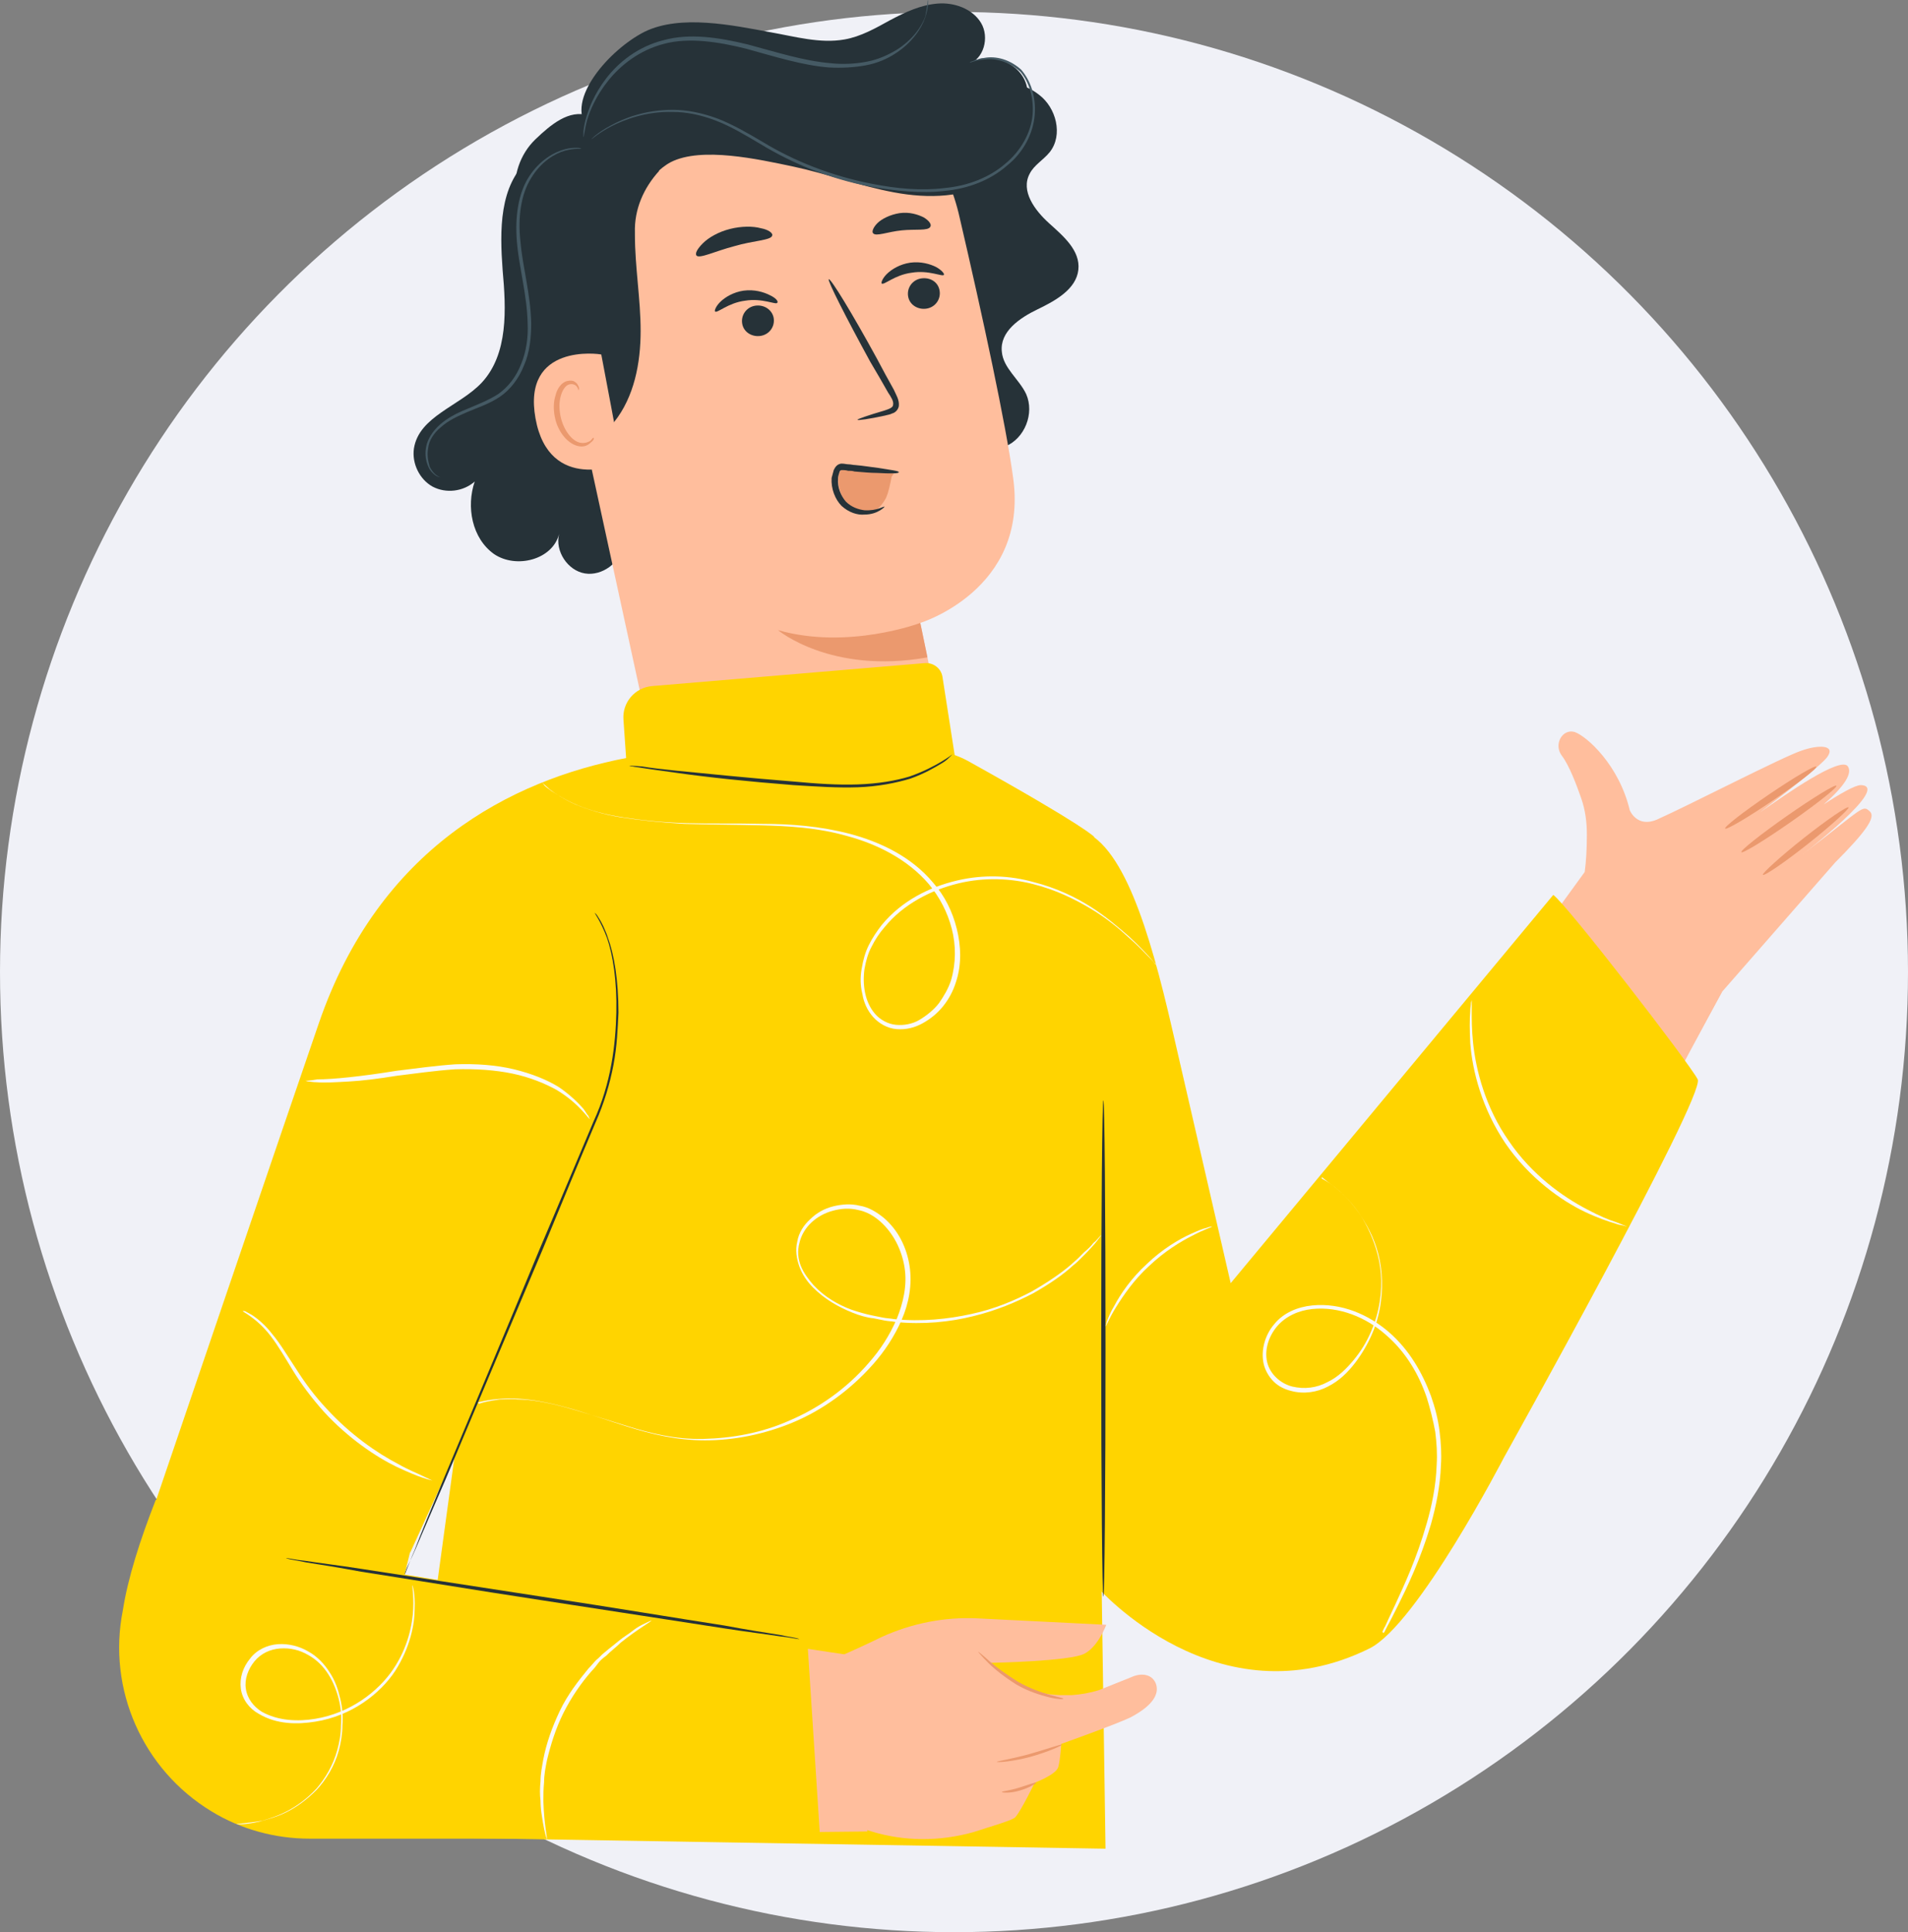 <svg width="160" height="162" viewBox="0 0 160 162" fill="none" xmlns="http://www.w3.org/2000/svg">
<rect x="0" y="0" width="160" height="162" fill="#808080" stroke="none"/>
<ellipse rx="80" ry="80.5" transform="matrix(-1 0 0 1 80 81.5)" fill="#F0F1F7"/>
<g clip-path="url(#clip0)">
<path d="M144.405 83.156L153.881 72.325C156.46 69.738 157.3 68.534 156.82 68.053C156.16 67.451 156.4 67.632 151.122 71.663C151.122 71.663 158.679 65.887 156.04 65.827C155.561 65.827 154.301 66.549 152.922 67.451C154.781 65.827 155.321 64.804 154.961 64.262C154.361 63.36 149.743 66.609 147.584 68.113C149.323 66.79 152.622 64.262 153.222 63.48C154.001 62.397 152.382 62.457 151.062 62.939C149.563 63.42 141.406 67.632 138.947 68.715C137.268 69.437 136.668 67.933 136.668 67.933C135.769 64.142 133.07 61.735 132.05 61.374C131.031 61.073 130.251 62.397 130.971 63.36C131.57 64.142 132.17 65.707 132.59 66.91C132.95 67.933 133.07 68.956 133.07 69.979C133.07 71.182 133.01 72.205 132.89 73.108L124.193 85.082L138.707 93.505L144.405 83.156Z" fill="#FFBE9D"/>
<path d="M147.824 73.348C147.944 73.469 149.623 72.325 151.602 70.761C153.581 69.196 155.081 67.812 155.021 67.692C154.901 67.572 153.222 68.715 151.242 70.279C149.263 71.844 147.764 73.228 147.824 73.348Z" fill="#EB996E"/>
<path d="M146.026 71.45C145.931 71.313 147.639 69.956 149.84 68.417C152.042 66.878 153.903 65.742 153.998 65.878C154.092 66.014 152.384 67.372 150.183 68.911C147.982 70.449 146.12 71.586 146.026 71.45Z" fill="#EB996E"/>
<path d="M144.665 69.469C144.572 69.332 146.209 68.057 148.321 66.623C150.433 65.188 152.22 64.136 152.313 64.274C152.406 64.411 150.769 65.686 148.657 67.121C146.545 68.555 144.758 69.607 144.665 69.469Z" fill="#EB996E"/>
<path d="M132.17 74.913L97.564 118.898L105.481 137.43C105.481 137.43 114.957 135.324 117.836 131.293C120.715 127.261 144.405 83.156 144.405 83.156L132.17 74.913Z" fill="#FFBE9D"/>
<path d="M44.366 13.358C41.847 15.524 41.907 19.315 42.147 22.624C42.447 25.934 42.627 29.664 40.408 32.071C38.548 34.057 35.13 34.899 34.71 37.607C34.53 38.87 35.19 40.194 36.269 40.796C37.409 41.398 38.848 41.217 39.808 40.375C39.088 42.481 39.568 45.128 41.427 46.452C43.286 47.715 46.345 46.933 46.885 44.767C46.525 46.211 47.605 47.836 49.044 48.077C50.483 48.317 52.043 47.174 52.223 45.73" fill="#263238"/>
<path d="M79.991 35.561C80.591 37.186 82.69 38.088 84.31 37.426C85.929 36.764 86.769 34.658 86.049 33.034C85.449 31.77 84.13 30.868 84.01 29.484C83.83 27.799 85.509 26.656 87.008 25.934C88.508 25.212 90.247 24.249 90.427 22.624C90.607 21 89.168 19.796 87.968 18.713C86.769 17.63 85.569 16.006 86.349 14.561C86.709 13.839 87.488 13.418 88.028 12.756C89.168 11.312 88.568 9.026 87.129 7.943C85.689 6.799 83.71 6.679 81.911 6.98C80.111 7.281 78.432 8.063 76.693 8.544C70.935 10.229 64.518 9.387 59.42 6.258" fill="#263238"/>
<path d="M69.376 74.371C62.898 75.695 56.601 71.543 55.221 65.105L46.705 25.934C44.486 16.427 50.483 6.92 60.08 4.934L60.979 4.814C69.975 3.49 78.492 9.326 80.471 18.232C82.39 26.475 84.37 35.621 84.969 40.134C86.229 49.46 77.172 52.228 77.172 52.228L78.792 60.05C80.111 66.609 75.913 73.047 69.376 74.371Z" fill="#FFBE9D"/>
<path d="M78.792 24.369C78.912 25.091 78.432 25.753 77.712 25.873C76.993 25.994 76.273 25.573 76.153 24.851C76.033 24.128 76.513 23.467 77.233 23.346C78.012 23.226 78.672 23.647 78.792 24.369Z" fill="#263238"/>
<path d="M79.152 23.045C79.032 23.226 77.892 22.624 76.453 22.865C75.013 23.045 74.114 23.948 73.934 23.767C73.874 23.707 73.994 23.346 74.354 22.985C74.774 22.564 75.493 22.143 76.333 22.023C77.233 21.902 78.012 22.143 78.492 22.384C79.032 22.684 79.212 22.985 79.152 23.045Z" fill="#263238"/>
<path d="M64.878 26.656C64.998 27.378 64.518 28.04 63.798 28.16C63.078 28.28 62.359 27.859 62.239 27.137C62.119 26.415 62.599 25.753 63.318 25.633C64.098 25.512 64.758 25.994 64.878 26.656Z" fill="#263238"/>
<path d="M65.177 25.392C65.058 25.573 63.918 24.971 62.479 25.212C61.039 25.392 60.14 26.295 59.96 26.114C59.9 26.054 60.02 25.693 60.38 25.332C60.799 24.911 61.519 24.489 62.359 24.369C63.258 24.249 64.038 24.489 64.518 24.73C65.058 24.971 65.297 25.272 65.177 25.392Z" fill="#263238"/>
<path d="M71.895 35.2C71.895 35.14 72.734 34.839 74.174 34.418C74.534 34.297 74.894 34.177 74.894 33.936C74.954 33.636 74.714 33.275 74.474 32.913C73.994 32.071 73.514 31.229 72.974 30.326C70.935 26.596 69.376 23.527 69.496 23.407C69.676 23.346 71.475 26.295 73.514 30.025C73.994 30.928 74.474 31.83 74.954 32.673C75.133 33.094 75.433 33.515 75.373 34.057C75.313 34.358 75.073 34.598 74.834 34.658C74.594 34.779 74.414 34.779 74.234 34.839C72.854 35.14 71.955 35.26 71.895 35.2Z" fill="#263238"/>
<path d="M64.758 19.736C64.698 20.157 63.198 20.157 61.579 20.639C59.96 21.06 58.64 21.722 58.4 21.421C58.28 21.24 58.46 20.879 58.94 20.398C59.42 19.917 60.26 19.435 61.219 19.195C62.179 18.954 63.138 18.954 63.798 19.134C64.458 19.255 64.818 19.555 64.758 19.736Z" fill="#263238"/>
<path d="M78.012 19.014C77.832 19.375 76.753 19.195 75.613 19.315C74.414 19.435 73.454 19.856 73.214 19.555C73.094 19.435 73.214 19.074 73.574 18.713C73.934 18.352 74.654 17.991 75.433 17.871C76.273 17.75 76.993 17.991 77.472 18.232C77.952 18.533 78.132 18.834 78.012 19.014Z" fill="#263238"/>
<path d="M55.282 14.321C55.282 14.321 55.221 14.321 55.282 14.321C53.962 15.765 53.182 17.57 53.242 19.495C53.242 19.555 53.242 19.616 53.242 19.676C53.242 22.384 53.722 25.091 53.722 27.739C53.722 30.447 53.182 33.275 51.503 35.38C50.783 36.223 49.464 36.945 48.684 36.163C48.384 35.862 48.264 35.441 48.204 35.019C46.765 28.701 44.186 23.286 43.227 16.607C42.987 14.802 43.586 12.937 44.906 11.673C46.165 10.47 47.725 9.146 49.344 9.688C51.023 10.169 53.422 12.816 54.802 13.899" fill="#263238"/>
<path d="M50.423 29.724C50.244 29.664 43.766 28.762 44.906 35.08C46.045 41.398 52.103 38.931 52.103 38.75C52.103 38.569 50.423 29.724 50.423 29.724Z" fill="#FFBE9D"/>
<path d="M49.764 36.704C49.704 36.704 49.644 36.825 49.524 36.945C49.344 37.065 49.044 37.186 48.684 37.125C47.965 37.005 47.245 36.042 47.005 34.899C46.885 34.297 46.885 33.756 47.005 33.275C47.125 32.793 47.365 32.372 47.665 32.252C47.965 32.131 48.264 32.252 48.384 32.432C48.504 32.613 48.504 32.733 48.504 32.733C48.504 32.733 48.624 32.613 48.504 32.372C48.444 32.252 48.384 32.131 48.204 32.011C48.025 31.89 47.785 31.89 47.545 31.951C47.065 32.071 46.705 32.613 46.585 33.154C46.405 33.696 46.405 34.358 46.525 34.959C46.765 36.223 47.665 37.306 48.624 37.426C49.104 37.486 49.404 37.246 49.584 37.065C49.824 36.885 49.824 36.704 49.764 36.704Z" fill="#EB996E"/>
<path d="M49.284 10.71C47.365 8.424 51.083 4.152 54.082 2.648C57.081 1.203 61.399 2.106 64.638 2.708C66.677 3.069 68.776 3.67 70.815 3.309C72.195 3.069 73.454 2.347 74.654 1.685C75.913 1.023 77.173 0.421 78.612 0.301C79.991 0.181 81.551 0.722 82.27 1.925C82.99 3.129 82.51 4.994 81.131 5.415C82.75 4.212 85.449 5.115 86.049 7.04C86.649 8.965 84.849 11.192 82.81 11.071C83.59 10.229 85.149 11.192 85.209 12.335C85.269 13.478 84.37 14.441 83.41 15.043C80.951 16.607 77.832 16.667 74.954 16.126C72.075 15.584 69.316 14.561 66.497 13.96C63.618 13.358 58.82 12.275 56.241 13.599C54.322 14.621 53.302 17.209 52.103 16.848C50.963 16.487 50.064 15.464 49.704 14.261C49.284 13.177 49.284 11.914 49.284 10.71Z" fill="#263238"/>
<path d="M36.929 40.014C36.929 40.014 36.809 40.014 36.569 39.893C36.389 39.773 36.089 39.532 35.909 39.111C35.73 38.69 35.609 38.148 35.73 37.486C35.849 36.825 36.269 36.163 36.869 35.621C37.469 35.08 38.248 34.658 39.148 34.297C39.988 33.936 40.947 33.575 41.787 33.034C42.627 32.432 43.286 31.59 43.706 30.507C44.126 29.484 44.306 28.28 44.246 27.077C44.186 24.67 43.526 22.444 43.346 20.278C43.166 18.172 43.466 16.186 44.366 14.802C45.266 13.418 46.465 12.756 47.365 12.515C47.785 12.395 48.144 12.395 48.384 12.395C48.624 12.395 48.744 12.455 48.744 12.455C48.744 12.515 48.264 12.395 47.365 12.636C46.525 12.877 45.386 13.538 44.546 14.922C43.706 16.246 43.406 18.172 43.646 20.278C43.826 22.384 44.486 24.61 44.546 27.077C44.546 28.28 44.426 29.544 43.946 30.627C43.526 31.71 42.807 32.673 41.907 33.275C41.007 33.876 40.048 34.177 39.208 34.538C38.368 34.899 37.589 35.26 36.989 35.802C36.389 36.283 35.969 36.945 35.909 37.547C35.789 38.148 35.909 38.69 36.029 39.111C36.389 39.893 36.929 40.014 36.929 40.014Z" fill="#455A64"/>
<path d="M81.311 5.235C81.311 5.235 81.371 5.175 81.611 5.115C81.731 5.054 81.791 4.994 81.971 4.994C82.091 4.934 82.27 4.874 82.45 4.874C83.23 4.693 84.49 4.814 85.629 5.837C86.409 6.739 86.889 8.063 86.769 9.627C86.649 11.132 85.869 12.756 84.43 13.899C83.05 15.103 81.191 15.825 79.212 16.006C77.233 16.246 75.073 16.005 72.974 15.644C69.496 14.982 66.377 13.659 63.798 12.094C62.479 11.312 61.279 10.59 60.02 10.109C58.76 9.627 57.561 9.387 56.421 9.387C54.142 9.326 52.343 10.049 51.263 10.59C50.124 11.192 49.644 11.673 49.584 11.673C49.584 11.673 50.064 11.132 51.203 10.53C52.283 9.928 54.082 9.206 56.421 9.206C57.561 9.206 58.82 9.447 60.139 9.928C61.399 10.41 62.658 11.132 63.978 11.914C66.557 13.478 69.676 14.742 73.094 15.404C75.193 15.825 77.293 16.006 79.212 15.765C81.191 15.584 82.99 14.862 84.31 13.719C85.629 12.636 86.469 11.071 86.589 9.627C86.709 8.183 86.289 6.859 85.569 6.017C84.49 5.054 83.29 4.874 82.51 4.994C81.731 5.054 81.371 5.295 81.311 5.235Z" fill="#455A64"/>
<path d="M77.832 0C77.832 0 77.892 0.542 77.592 1.444C77.293 2.347 76.513 3.55 75.133 4.453C74.414 4.934 73.574 5.295 72.615 5.476C71.655 5.656 70.575 5.716 69.496 5.656C67.277 5.476 64.998 4.753 62.599 4.092C60.2 3.49 57.74 3.129 55.701 3.67C53.602 4.212 52.043 5.476 51.023 6.739C50.004 8.003 49.464 9.266 49.224 10.109C48.984 11.011 48.984 11.493 48.924 11.493C48.924 11.493 48.924 11.372 48.924 11.132C48.924 10.891 48.984 10.53 49.104 10.049C49.344 9.146 49.824 7.882 50.843 6.559C51.863 5.235 53.482 3.911 55.641 3.37C57.8 2.768 60.26 3.129 62.718 3.731C65.177 4.392 67.457 5.115 69.616 5.295C70.695 5.415 71.715 5.355 72.674 5.175C73.634 4.994 74.414 4.633 75.133 4.212C76.513 3.37 77.293 2.226 77.592 1.384C77.772 0.542 77.772 0 77.832 0Z" fill="#455A64"/>
<path d="M74.773 39.953C74.654 40.555 74.534 41.217 74.294 41.758C73.994 42.3 73.574 42.842 72.974 42.962C72.314 43.142 71.655 42.902 71.175 42.42C70.695 41.939 70.455 41.337 70.335 40.675C70.215 40.074 70.335 39.352 70.935 39.111C71.175 39.051 71.415 39.051 71.655 39.111C72.734 39.291 73.874 39.532 74.954 39.713" fill="#EB996E"/>
<path d="M74.174 42.481C74.114 42.42 73.574 42.842 72.495 42.782C72.015 42.721 71.415 42.541 70.935 42.059C70.515 41.578 70.215 40.856 70.275 40.134C70.275 39.953 70.335 39.773 70.395 39.592C70.455 39.412 70.455 39.472 70.575 39.412C70.695 39.412 70.935 39.412 71.115 39.472C71.295 39.472 71.475 39.472 71.655 39.532C72.374 39.592 73.034 39.653 73.574 39.653C74.654 39.713 75.373 39.713 75.373 39.592C75.373 39.472 74.714 39.412 73.634 39.231C73.094 39.171 72.434 39.051 71.715 38.991C71.535 38.991 71.355 38.931 71.175 38.931C70.995 38.931 70.815 38.87 70.575 38.87C70.455 38.87 70.275 38.931 70.155 39.051C70.035 39.171 69.975 39.291 69.915 39.412C69.856 39.653 69.796 39.833 69.736 40.074C69.676 40.976 70.035 41.879 70.575 42.42C71.175 42.962 71.895 43.203 72.495 43.142C73.094 43.142 73.514 42.962 73.814 42.782C74.114 42.601 74.174 42.481 74.174 42.481Z" fill="#263238"/>
<path d="M77.173 52.228C77.173 52.228 71.115 54.515 65.237 52.83C65.237 52.83 69.676 56.561 77.772 55.117L77.173 52.228Z" fill="#EB996E"/>
<path d="M67.936 138.513C67.936 138.513 68.236 138.273 68.776 137.851C69.016 137.611 69.376 137.37 69.736 137.129C70.096 136.828 70.515 136.528 71.055 136.167C71.535 135.806 72.075 135.444 72.734 135.144C73.334 134.783 73.994 134.422 74.714 134.061C76.153 133.399 77.772 132.737 79.512 132.195C81.251 131.654 82.99 131.353 84.55 131.112C85.329 131.052 86.049 130.932 86.769 130.932C87.488 130.872 88.148 130.872 88.748 130.872C89.348 130.872 89.887 130.932 90.367 130.932C90.847 130.932 91.267 130.992 91.567 131.052C92.227 131.112 92.586 131.172 92.586 131.112C92.586 131.112 92.227 131.052 91.567 130.932C91.207 130.872 90.847 130.811 90.367 130.811C89.887 130.751 89.348 130.691 88.748 130.691C88.148 130.691 87.488 130.631 86.769 130.691C86.049 130.691 85.329 130.811 84.49 130.872C82.93 131.052 81.191 131.413 79.392 131.894C77.652 132.436 76.033 133.098 74.594 133.82C73.874 134.181 73.214 134.542 72.615 134.903C72.015 135.264 71.475 135.625 70.995 135.986C70.515 136.347 70.096 136.648 69.676 136.949C69.316 137.25 69.016 137.49 68.716 137.731C68.176 138.212 67.936 138.513 67.936 138.513Z" fill="#FAFAFA"/>
<path d="M103.202 107.585L98.284 86.225C96.425 78.162 94.146 70.46 90.427 69.557V72.024L92.046 133.098C92.046 133.098 102.062 144.53 114.837 138.212C118.856 136.227 126.113 122.207 126.113 122.207C126.113 122.207 143.026 91.881 142.366 90.497C141.646 89.113 131.33 75.755 130.251 75.033L103.202 107.585Z" fill="#FFD400"/>
<path d="M52.583 63.54C42.807 65.406 31.771 71.122 26.733 85.804C24.874 91.159 11.439 130.631 11.439 130.631L34.41 130.149L38.129 122.026L36.329 135.204L34.77 154.037L92.706 155L92.286 126.599L91.747 70.159C91.747 70.159 91.087 69.317 81.131 63.781C74.894 60.351 52.583 63.54 52.583 63.54Z" fill="#FFD400"/>
<g opacity="0.2">
<g opacity="0.2">
<g opacity="0.2">
<path opacity="0.2" d="M46.765 101.267C45.805 113.181 44.726 116.852 43.766 128.765C43.706 129.909 43.586 131.052 43.166 132.075C42.747 133.098 41.847 134.061 40.767 134.241C39.088 134.602 36.869 135.805 36.389 134.121L38.009 122.628C38.009 122.628 38.368 120.462 39.568 117.814C43.166 109.932 44.486 109.451 46.765 101.267Z" fill="black"/>
</g>
</g>
</g>
<path d="M81.071 69.918L80.891 68.655L79.032 56.741C78.912 56.019 78.252 55.538 77.532 55.598L54.682 57.523C53.242 57.644 52.163 58.907 52.283 60.351L52.763 67.271L59.9 76.597L70.155 78.222" fill="#FFD400"/>
<path d="M92.526 133.88C92.427 133.88 92.346 124.559 92.346 113.061C92.346 101.563 92.427 92.242 92.526 92.242C92.626 92.242 92.706 101.563 92.706 113.061C92.706 124.559 92.626 133.88 92.526 133.88Z" fill="#263238"/>
<path d="M33.87 132.015C33.87 132.015 33.87 131.955 33.93 131.894C33.99 131.774 34.05 131.654 34.11 131.473C34.29 131.112 34.53 130.571 34.83 129.909C35.43 128.525 36.269 126.539 37.349 124.072C39.448 119.078 42.327 112.279 45.505 104.757C47.065 100.967 48.564 97.356 49.944 94.107C50.663 92.483 51.143 90.858 51.443 89.293C51.743 87.729 51.803 86.225 51.863 84.901C51.863 82.193 51.503 80.027 50.963 78.583C50.903 78.403 50.843 78.222 50.783 78.102C50.723 77.981 50.663 77.801 50.603 77.68C50.483 77.44 50.364 77.199 50.244 77.019C50.124 76.838 50.064 76.718 50.004 76.658C49.944 76.597 49.884 76.537 49.884 76.537C49.824 76.537 50.364 77.199 50.903 78.643C51.383 80.027 51.743 82.193 51.683 84.901C51.623 87.549 51.263 90.798 49.764 94.047C48.384 97.296 46.885 100.906 45.266 104.697C42.147 112.219 39.268 119.078 37.169 124.072C36.149 126.539 35.31 128.525 34.77 129.969C34.47 130.631 34.29 131.172 34.11 131.594C34.05 131.774 33.99 131.894 33.93 132.015C33.87 131.955 33.87 132.015 33.87 132.015Z" fill="#263238"/>
<path d="M45.446 65.586C45.446 65.586 45.685 65.827 46.105 66.188C46.585 66.549 47.305 67.03 48.264 67.451C49.284 67.873 50.603 68.294 52.103 68.534C53.662 68.775 55.401 68.956 57.381 69.076C59.36 69.136 61.519 69.136 63.798 69.196C66.077 69.257 68.536 69.377 71.055 70.099C73.514 70.761 76.093 72.024 77.892 74.13C78.792 75.213 79.452 76.477 79.811 77.861C80.171 79.245 80.171 80.749 79.751 82.193C79.512 82.915 79.152 83.517 78.732 84.119C78.312 84.66 77.712 85.142 77.113 85.503C76.513 85.864 75.793 85.984 75.133 85.924C74.474 85.864 73.814 85.503 73.394 85.021C72.495 83.998 72.315 82.494 72.495 81.231C72.615 80.569 72.794 79.907 73.094 79.365C73.394 78.764 73.754 78.222 74.174 77.741C75.793 75.755 78.132 74.612 80.351 74.07C82.57 73.529 84.79 73.649 86.649 74.13C88.568 74.612 90.127 75.394 91.447 76.176C92.766 76.959 93.846 77.861 94.626 78.583C95.465 79.305 96.005 79.907 96.425 80.328C96.605 80.508 96.785 80.689 96.845 80.809C96.965 80.93 97.025 80.99 97.025 80.99C97.025 80.99 96.305 80.027 94.685 78.523C93.846 77.801 92.826 76.898 91.507 76.056C90.187 75.213 88.568 74.431 86.649 73.95C84.73 73.408 82.51 73.288 80.231 73.83C77.952 74.371 75.613 75.514 73.934 77.56C73.514 78.102 73.154 78.643 72.854 79.245C72.555 79.847 72.374 80.508 72.255 81.231C72.135 81.892 72.135 82.615 72.315 83.337C72.434 84.059 72.734 84.721 73.214 85.262C73.694 85.804 74.414 86.225 75.193 86.285C75.973 86.345 76.693 86.165 77.353 85.804C78.012 85.442 78.612 84.961 79.092 84.359C79.572 83.758 79.931 83.096 80.171 82.314C80.651 80.87 80.591 79.305 80.231 77.861C79.871 76.417 79.212 75.093 78.252 74.01C76.393 71.784 73.754 70.58 71.295 69.918C68.776 69.257 66.257 69.076 63.978 69.076C61.639 69.016 59.54 69.076 57.561 69.016C55.581 68.956 53.842 68.775 52.283 68.534C50.723 68.294 49.464 67.933 48.444 67.512C47.425 67.09 46.705 66.609 46.225 66.308C45.985 66.128 45.805 66.007 45.685 65.887C45.505 65.646 45.446 65.586 45.446 65.586Z" fill="#FAFAFA"/>
<path d="M25.594 90.617C25.594 90.617 25.654 90.617 25.834 90.677C26.014 90.677 26.253 90.738 26.553 90.738C27.213 90.798 28.113 90.738 29.252 90.677C30.392 90.617 31.771 90.437 33.27 90.196C34.77 90.016 36.389 89.775 38.129 89.654C39.868 89.594 41.547 89.715 42.986 90.016C44.426 90.316 45.745 90.858 46.705 91.4C48.684 92.603 49.404 93.927 49.464 93.806C49.464 93.806 49.404 93.746 49.344 93.566C49.224 93.445 49.104 93.205 48.924 92.964C48.504 92.483 47.845 91.821 46.885 91.159C45.925 90.557 44.606 90.016 43.106 89.654C41.607 89.293 39.928 89.173 38.188 89.233C36.449 89.354 34.77 89.594 33.27 89.775C31.771 90.016 30.452 90.196 29.312 90.316C28.173 90.437 27.273 90.497 26.613 90.497C25.953 90.617 25.594 90.617 25.594 90.617Z" fill="#FAFAFA"/>
<path d="M40.048 117.574C40.048 117.634 41.247 117.153 43.466 117.273C44.606 117.333 45.925 117.574 47.485 117.995C49.044 118.416 50.723 119.018 52.643 119.62C54.562 120.221 56.721 120.763 59.12 120.763C61.519 120.763 64.038 120.281 66.497 119.259C68.956 118.236 71.295 116.551 73.214 114.385C74.174 113.302 75.013 112.038 75.613 110.654C76.213 109.27 76.513 107.706 76.273 106.141C76.033 104.577 75.313 103.133 74.114 102.11C73.514 101.628 72.854 101.207 72.075 101.087C71.355 100.906 70.575 100.967 69.856 101.147C69.136 101.328 68.476 101.689 67.936 102.23C67.397 102.712 66.977 103.373 66.857 104.095C66.677 104.818 66.797 105.54 67.037 106.201C67.277 106.863 67.697 107.465 68.176 107.946C69.136 108.909 70.275 109.571 71.475 110.052C72.075 110.293 72.674 110.474 73.274 110.534C73.574 110.594 73.874 110.654 74.174 110.714C74.474 110.774 74.774 110.774 75.073 110.835C77.412 111.075 79.692 110.835 81.611 110.353C83.59 109.872 85.269 109.15 86.649 108.428C88.028 107.646 89.168 106.863 90.007 106.081C90.247 105.901 90.427 105.72 90.607 105.54C90.787 105.359 90.967 105.179 91.087 105.058C91.387 104.757 91.627 104.457 91.807 104.276C91.987 104.035 92.106 103.915 92.227 103.734C92.346 103.614 92.346 103.554 92.346 103.554C92.346 103.554 92.286 103.614 92.166 103.734C92.046 103.855 91.927 104.035 91.687 104.216C91.507 104.456 91.267 104.697 90.907 104.998C90.727 105.179 90.607 105.299 90.427 105.479C90.247 105.66 90.007 105.84 89.827 106.021C88.988 106.743 87.848 107.525 86.469 108.307C85.089 109.029 83.41 109.752 81.431 110.173C79.512 110.594 77.293 110.835 74.954 110.594C74.654 110.534 74.354 110.534 74.054 110.474C73.754 110.413 73.454 110.353 73.154 110.293C72.555 110.173 71.955 109.992 71.415 109.812C70.275 109.391 69.136 108.729 68.236 107.766C67.816 107.285 67.397 106.743 67.157 106.141C66.917 105.54 66.857 104.878 67.037 104.216C67.337 102.892 68.476 101.869 69.856 101.508C70.515 101.328 71.235 101.267 71.955 101.448C72.615 101.568 73.274 101.929 73.814 102.411C74.894 103.373 75.613 104.757 75.853 106.262C76.093 107.766 75.733 109.27 75.193 110.594C74.594 111.978 73.814 113.181 72.854 114.264C70.995 116.43 68.656 118.055 66.257 119.078C63.858 120.161 61.339 120.582 59 120.642C56.661 120.703 54.502 120.161 52.583 119.559C50.663 118.958 48.924 118.416 47.425 117.995C45.865 117.574 44.486 117.333 43.406 117.333C42.867 117.273 42.327 117.333 41.907 117.333C41.487 117.393 41.127 117.453 40.827 117.514C40.528 117.574 40.348 117.634 40.168 117.694C40.108 117.574 40.048 117.574 40.048 117.574Z" fill="#FAFAFA"/>
<path d="M92.706 111.196C92.766 111.196 93.006 110.534 93.606 109.571C94.206 108.608 95.105 107.285 96.365 106.141C97.624 104.938 99.004 104.095 99.963 103.614C100.983 103.073 101.643 102.892 101.643 102.832C101.643 102.832 101.463 102.832 101.163 102.952C100.863 103.012 100.443 103.193 99.903 103.434C98.824 103.915 97.444 104.757 96.185 105.961C94.865 107.164 93.966 108.488 93.426 109.511C93.126 109.992 92.946 110.474 92.826 110.774C92.766 111.015 92.706 111.196 92.706 111.196Z" fill="#FAFAFA"/>
<path d="M115.977 136.949C115.977 136.949 116.037 136.889 116.097 136.828C116.157 136.708 116.217 136.588 116.337 136.347C116.576 135.926 116.876 135.324 117.236 134.602C118.016 133.038 119.095 130.811 119.995 127.803C120.415 126.299 120.775 124.614 120.835 122.809C120.895 121.906 120.835 120.943 120.715 119.981C120.595 119.018 120.355 118.055 119.995 117.032C119.275 115.107 118.196 113.181 116.457 111.677C114.777 110.233 112.498 109.21 110.039 109.451C108.84 109.571 107.64 110.052 106.86 111.015C106.081 111.918 105.721 113.181 105.961 114.325C106.081 114.866 106.381 115.408 106.8 115.829C107.22 116.25 107.76 116.491 108.24 116.611C109.319 116.912 110.459 116.731 111.359 116.25C112.318 115.769 113.038 115.047 113.638 114.264C114.237 113.482 114.717 112.64 115.077 111.797C115.797 110.113 115.977 108.368 115.857 106.803C115.737 105.239 115.257 103.915 114.657 102.832C114.058 101.749 113.398 100.906 112.798 100.305C112.198 99.703 111.658 99.282 111.239 99.041C111.059 98.921 110.879 98.861 110.819 98.8C110.879 98.68 110.819 98.68 110.819 98.68C110.819 98.68 110.999 98.8 111.359 99.101C111.718 99.342 112.258 99.763 112.858 100.365C113.458 100.967 114.117 101.809 114.657 102.892C115.197 103.975 115.677 105.299 115.797 106.803C115.917 108.307 115.677 110.052 114.957 111.677C114.597 112.519 114.117 113.302 113.518 114.024C112.918 114.746 112.198 115.468 111.299 115.889C110.399 116.37 109.379 116.491 108.36 116.25C107.4 116.009 106.501 115.227 106.261 114.204C106.021 113.181 106.381 112.038 107.1 111.196C107.82 110.353 108.9 109.872 110.039 109.752C112.318 109.511 114.597 110.474 116.217 111.918C117.896 113.362 118.976 115.227 119.635 117.153C119.935 118.115 120.175 119.078 120.355 120.041C120.475 121.003 120.535 121.906 120.475 122.809C120.415 124.614 120.055 126.299 119.635 127.743C118.796 130.691 117.716 132.977 116.996 134.542C116.636 135.324 116.337 135.926 116.157 136.347C116.037 136.528 115.977 136.708 115.917 136.828C116.037 136.889 115.977 136.949 115.977 136.949Z" fill="#FAFAFA"/>
<path d="M123.414 83.818C123.414 83.818 123.414 83.878 123.354 84.059C123.354 84.239 123.294 84.48 123.294 84.781C123.234 85.442 123.234 86.345 123.294 87.488C123.474 89.775 124.253 92.904 126.233 95.852C128.212 98.74 130.911 100.666 132.95 101.628C133.969 102.11 134.869 102.411 135.469 102.591C135.769 102.712 136.009 102.712 136.189 102.772C136.368 102.832 136.428 102.832 136.428 102.832C136.428 102.832 136.129 102.712 135.529 102.471C134.929 102.29 134.089 101.929 133.07 101.388C131.091 100.365 128.452 98.5 126.532 95.672C124.553 92.844 123.774 89.715 123.534 87.488C123.414 86.345 123.414 85.442 123.414 84.841C123.414 84.179 123.414 83.818 123.414 83.818Z" fill="#FAFAFA"/>
<path d="M20.376 109.932C20.316 109.992 21.515 110.474 22.715 112.038C23.315 112.82 23.914 113.843 24.574 114.926C25.234 116.009 26.133 117.213 27.153 118.356C29.192 120.582 31.531 122.147 33.27 122.989C34.17 123.41 34.89 123.711 35.43 123.892C35.969 124.072 36.269 124.132 36.269 124.132C36.269 124.132 35.969 124.012 35.49 123.771C35.01 123.531 34.23 123.23 33.391 122.748C31.651 121.846 29.372 120.281 27.393 118.115C26.373 117.032 25.534 115.889 24.814 114.746C24.094 113.663 23.494 112.64 22.835 111.858C22.235 111.075 21.575 110.534 21.096 110.233C20.856 110.113 20.676 109.992 20.556 109.932C20.436 109.932 20.376 109.872 20.376 109.932Z" fill="#FAFAFA"/>
<path d="M52.763 64.202C52.763 64.202 52.883 64.262 53.062 64.262C53.302 64.323 53.542 64.323 53.842 64.383C54.562 64.503 55.521 64.623 56.781 64.804C59.3 65.165 62.718 65.526 66.557 65.827C68.476 65.947 70.275 66.067 71.955 66.007C73.634 65.947 75.133 65.646 76.333 65.285C77.532 64.864 78.432 64.323 79.032 63.962C79.332 63.781 79.512 63.6 79.692 63.42C79.811 63.3 79.871 63.239 79.871 63.239C79.871 63.239 79.572 63.48 78.972 63.841C78.372 64.202 77.472 64.684 76.273 65.105C75.073 65.466 73.634 65.707 71.955 65.767C70.275 65.827 68.476 65.707 66.557 65.526C62.718 65.225 59.3 64.864 56.781 64.623C55.581 64.503 54.562 64.383 53.842 64.262C53.182 64.202 52.763 64.202 52.763 64.202Z" fill="#263238"/>
<path d="M11.679 134.843C9.76 144.771 17.317 153.977 27.333 154.037L72.734 153.556L71.535 138.814L32.611 132.977" fill="#FFBE9D"/>
<path d="M68.776 139.476C68.956 139.536 71.595 138.393 73.934 137.25C76.453 136.106 79.152 135.565 81.911 135.685L92.766 136.227C92.766 136.227 92.106 138.032 90.967 138.634C89.827 139.295 83.11 139.416 83.11 139.416L83.47 139.777C84.909 141.221 86.829 142.063 88.868 142.123H89.887C90.667 142.063 91.387 141.943 92.166 141.702L94.865 140.619C95.645 140.258 96.545 140.318 96.904 141.101C97.204 141.823 96.965 142.846 94.805 143.989C93.546 144.59 88.988 146.215 88.988 146.215C88.988 146.215 88.928 147.479 88.748 148.141C88.568 148.802 86.769 149.464 86.769 149.464C86.769 149.464 85.629 151.811 85.149 152.352C84.969 152.593 83.29 153.075 81.611 153.616C78.792 154.398 75.853 154.398 73.094 153.556L68.956 152.292V139.656" fill="#FFBE9D"/>
<path d="M83.59 147.719C83.59 147.779 84.85 147.719 86.409 147.298C87.908 146.877 89.108 146.335 89.048 146.275C88.988 146.215 87.848 146.636 86.349 147.057C84.85 147.479 83.59 147.659 83.59 147.719Z" fill="#EB996E"/>
<path d="M84.01 150.246C84.01 150.307 84.73 150.367 85.509 150.126C86.349 149.885 86.889 149.524 86.889 149.464C86.829 149.404 86.229 149.645 85.449 149.885C84.669 150.126 84.01 150.186 84.01 150.246Z" fill="#EB996E"/>
<path d="M82.031 138.513C82.031 138.513 82.331 138.874 82.87 139.416C83.41 139.957 84.25 140.619 85.209 141.221C86.229 141.823 87.249 142.123 87.968 142.304C88.688 142.484 89.168 142.484 89.168 142.424C89.168 142.304 87.308 142.123 85.329 140.98C84.37 140.378 83.53 139.777 82.99 139.295C82.391 138.754 82.031 138.453 82.031 138.513Z" fill="#EB996E"/>
<path d="M67.696 137.49L68.776 154.158H25.953C23.075 154.158 20.196 153.375 17.737 151.871C11.979 148.381 8.98 141.642 10.3 135.023C10.72 132.316 11.739 129.127 13.059 125.757L34.59 129.307L33.93 132.015L67.696 137.49Z" fill="#FFD400"/>
<path d="M23.974 130.631C23.974 130.631 24.094 130.691 24.394 130.751C24.694 130.811 25.114 130.872 25.654 130.992C26.793 131.172 28.352 131.413 30.272 131.774C34.17 132.376 39.568 133.278 45.505 134.181C51.443 135.083 56.781 135.926 60.739 136.528C62.658 136.828 64.218 137.009 65.357 137.189C65.897 137.25 66.317 137.31 66.617 137.37C66.917 137.43 67.037 137.43 67.037 137.43C67.037 137.43 66.917 137.37 66.617 137.31C66.317 137.25 65.897 137.189 65.357 137.069C64.218 136.889 62.658 136.648 60.739 136.287C56.841 135.685 51.443 134.783 45.505 133.88C39.568 132.977 34.23 132.135 30.272 131.533C28.352 131.233 26.793 131.052 25.654 130.872C25.114 130.811 24.694 130.751 24.394 130.691C24.094 130.631 23.974 130.631 23.974 130.631Z" fill="#263238"/>
<path d="M45.865 154.218C45.925 154.218 45.626 153.014 45.566 151.029C45.566 150.547 45.566 150.006 45.626 149.404C45.626 148.802 45.745 148.201 45.865 147.599C46.165 146.335 46.585 144.951 47.245 143.628C47.905 142.304 48.744 141.101 49.584 140.138C49.824 139.897 50.004 139.656 50.184 139.416C50.364 139.175 50.603 138.995 50.843 138.814C51.263 138.393 51.683 138.092 52.043 137.731C53.542 136.528 54.682 135.926 54.622 135.866C54.622 135.866 54.322 135.986 53.842 136.227C53.602 136.347 53.302 136.528 53.002 136.768C52.703 137.009 52.283 137.25 51.923 137.55C51.563 137.851 51.083 138.212 50.663 138.573C50.423 138.754 50.244 138.995 50.004 139.175C49.764 139.416 49.584 139.656 49.344 139.897C48.504 140.92 47.605 142.063 46.945 143.447C46.285 144.831 45.805 146.215 45.566 147.479C45.446 148.141 45.326 148.742 45.326 149.344C45.266 149.946 45.266 150.487 45.326 150.969C45.326 151.45 45.386 151.931 45.446 152.292C45.505 152.714 45.566 153.014 45.626 153.315C45.745 153.917 45.865 154.218 45.865 154.218Z" fill="#FAFAFA"/>
<path d="M19.836 152.954C19.836 152.954 20.556 153.014 21.815 152.713C22.415 152.533 23.195 152.352 24.034 151.931C24.874 151.51 25.714 150.908 26.553 150.066C27.333 149.224 28.053 148.08 28.413 146.757C28.592 146.095 28.712 145.373 28.712 144.651C28.772 143.929 28.712 143.146 28.532 142.424C28.352 141.642 28.113 140.92 27.633 140.198C27.213 139.536 26.613 138.874 25.834 138.453C25.114 138.032 24.214 137.791 23.315 137.851C22.415 137.911 21.515 138.333 20.976 139.055C20.376 139.777 20.076 140.679 20.196 141.582C20.316 142.484 20.916 143.267 21.695 143.688C23.195 144.59 24.934 144.59 26.433 144.35C29.492 143.868 31.891 142.003 33.151 140.078C34.41 138.092 34.77 136.167 34.77 134.903C34.83 133.579 34.59 132.917 34.59 132.917C34.53 132.917 34.71 133.639 34.65 134.903C34.59 136.167 34.23 138.092 32.971 139.957C31.711 141.823 29.372 143.628 26.433 144.109C24.994 144.35 23.315 144.29 21.935 143.507C21.275 143.086 20.736 142.424 20.616 141.582C20.496 140.8 20.796 139.957 21.335 139.295C21.875 138.634 22.655 138.273 23.494 138.212C24.334 138.152 25.114 138.333 25.834 138.754C27.273 139.536 28.053 141.04 28.413 142.484C28.592 143.207 28.652 143.929 28.592 144.651C28.592 145.373 28.473 146.035 28.293 146.696C27.933 148.02 27.273 149.103 26.553 149.946C25.774 150.788 24.934 151.39 24.154 151.811C23.375 152.232 22.595 152.473 21.995 152.653C20.556 152.894 19.836 152.894 19.836 152.954Z" fill="#FAFAFA"/>
</g>
<defs>
<clipPath id="clip0">
<rect width="147" height="155" fill="white" transform="matrix(-1 0 0 1 157 0)"/>
</clipPath>
</defs>
</svg>
